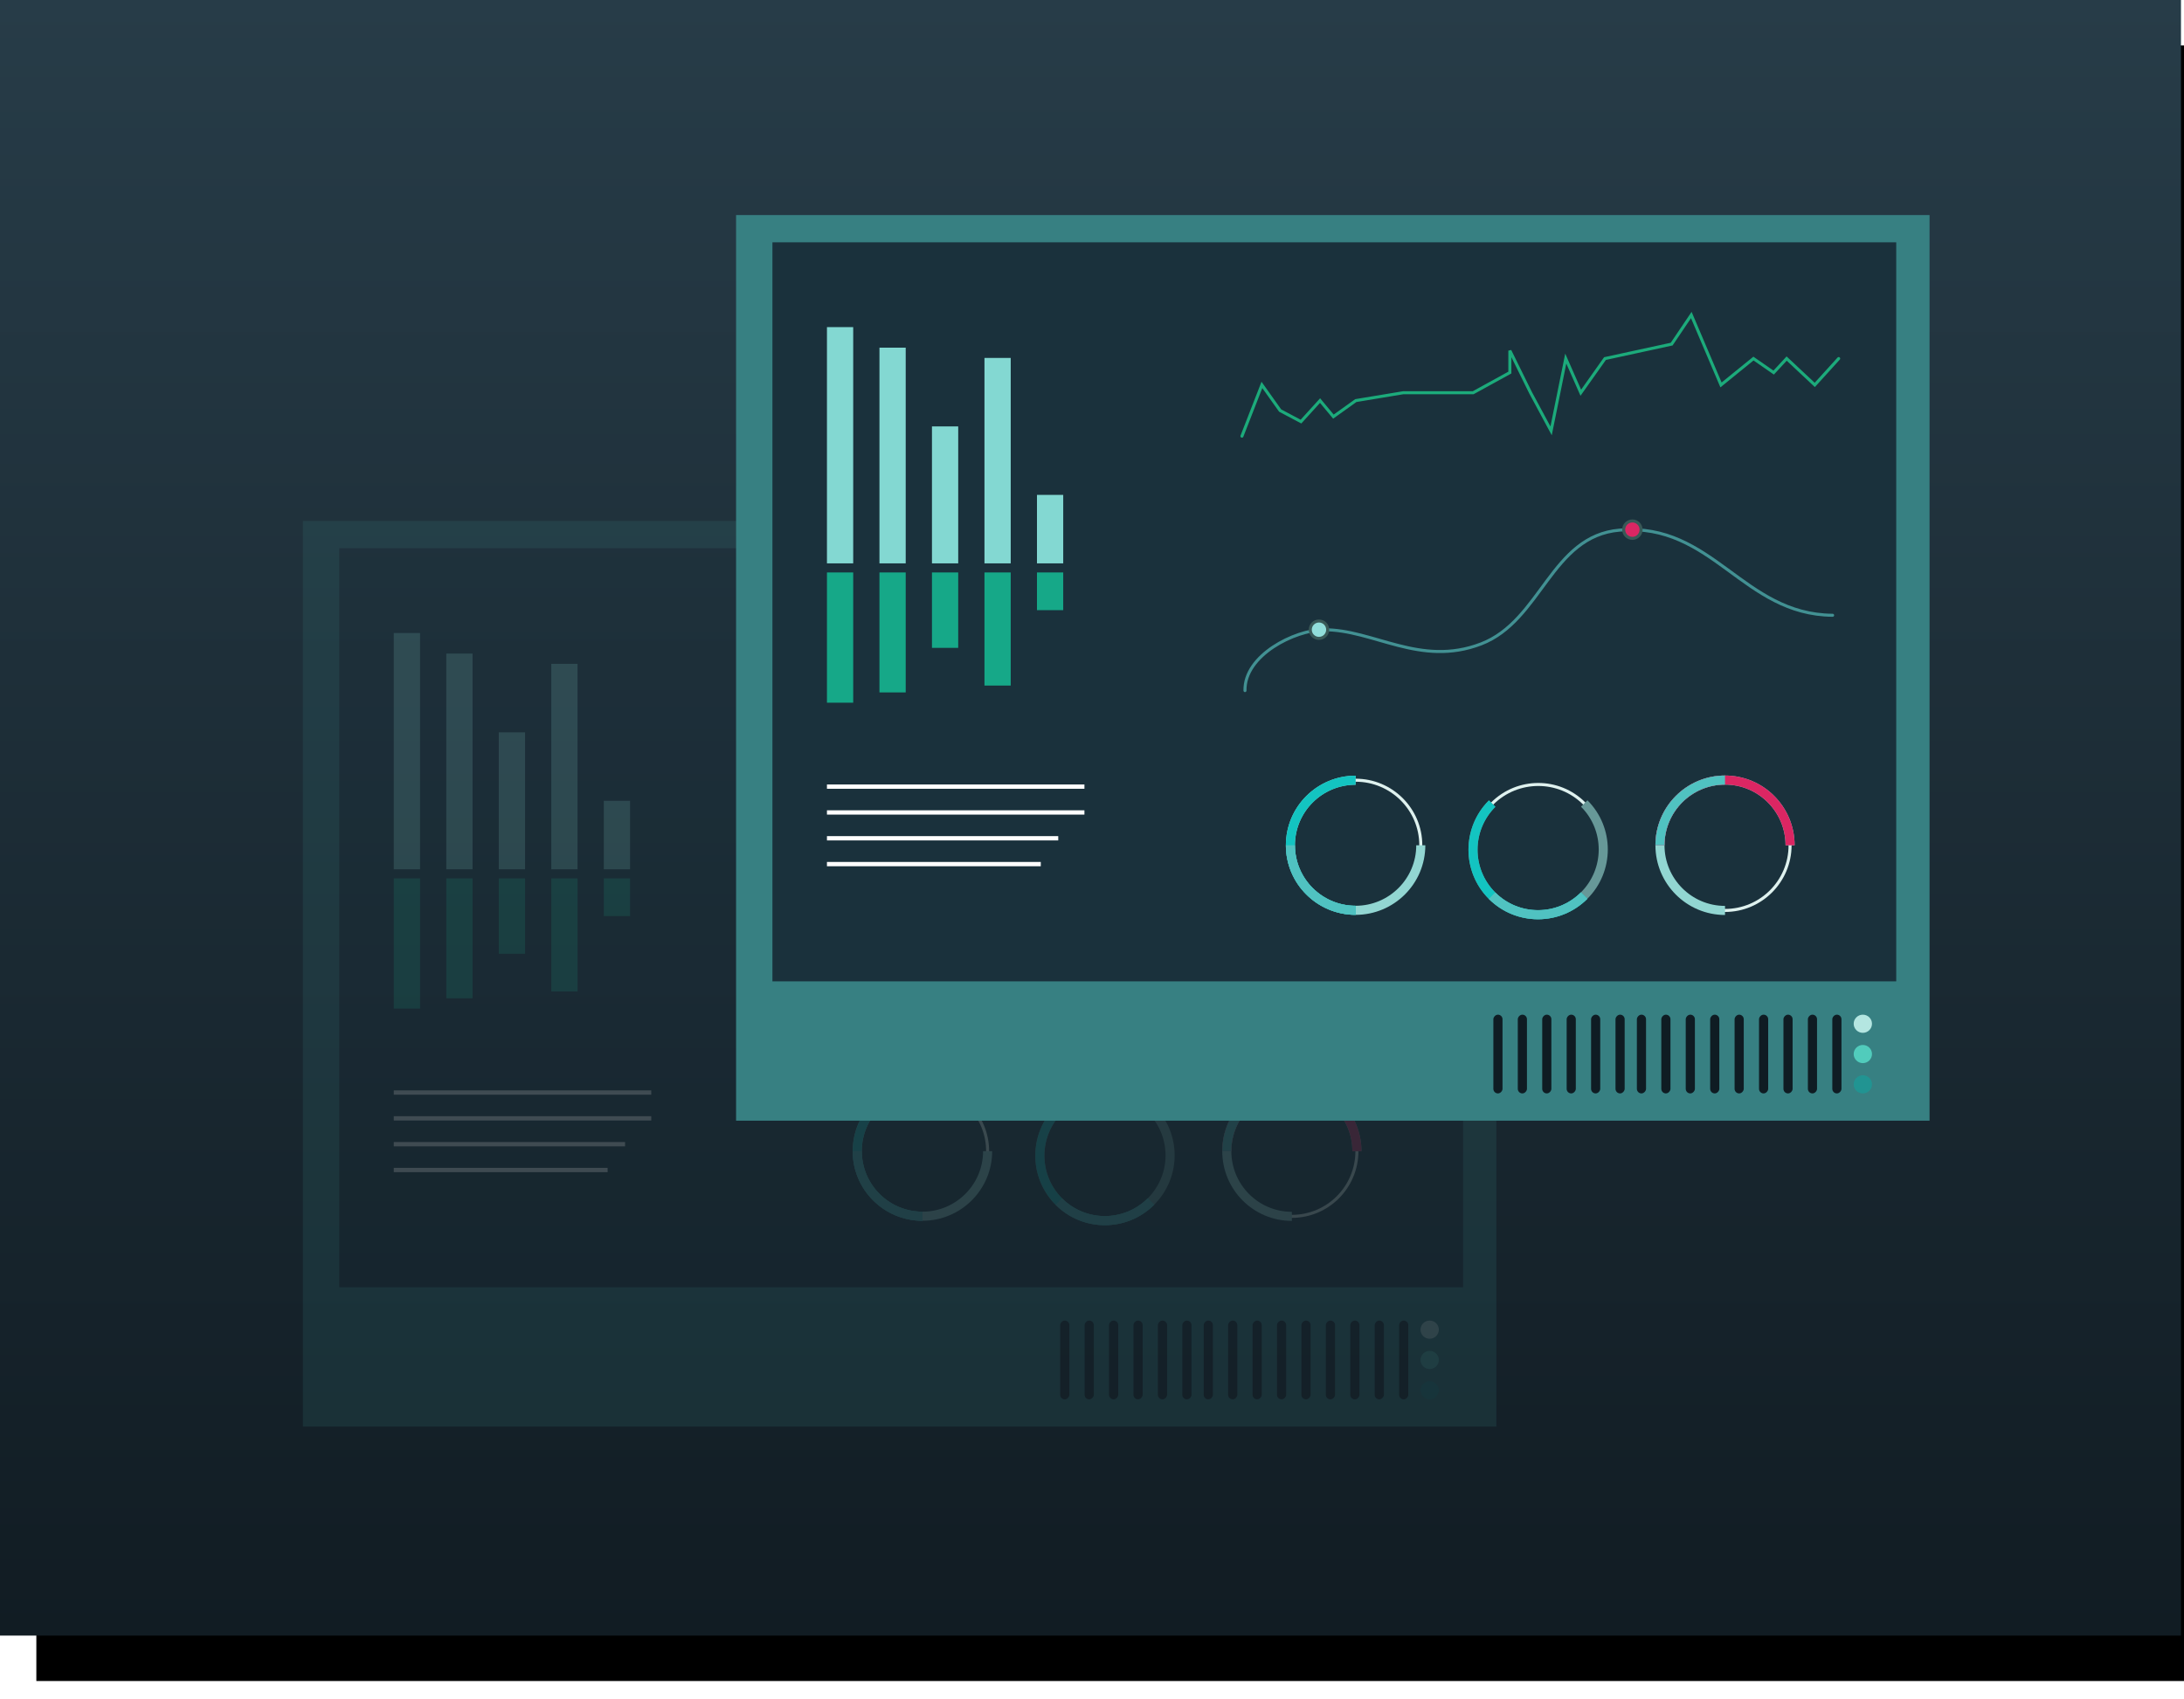 <svg xmlns="http://www.w3.org/2000/svg" xmlns:xlink="http://www.w3.org/1999/xlink" width="721" height="561" viewBox="0 0 721 561">
  <defs>
    <linearGradient id="diagnostic_services-c" x1="50%" x2="50%" y1="0%" y2="100%">
      <stop offset="0%" stop-color="#273C48"/>
      <stop offset="100%" stop-color="#111C23"/>
    </linearGradient>
    <rect id="diagnostic_services-b" width="720" height="540"/>
    <filter id="diagnostic_services-a" width="105.4%" height="107.8%" x="-1.5%" y="-1.9%" filterUnits="objectBoundingBox">
      <feOffset dx="12" dy="15" in="SourceAlpha" result="shadowOffsetOuter1"/>
      <feGaussianBlur in="shadowOffsetOuter1" result="shadowBlurOuter1" stdDeviation="3"/>
      <feColorMatrix in="shadowBlurOuter1" values="0 0 0 0 0   0 0 0 0 0   0 0 0 0 0  0 0 0 0.5 0"/>
    </filter>
  </defs>
  <g fill="none" fill-rule="evenodd">
    <use fill="#000" filter="url(#diagnostic_services-a)" xlink:href="#diagnostic_services-b"/>
    <use fill="url(#diagnostic_services-c)" xlink:href="#diagnostic_services-b"/>
    <g opacity=".168" transform="translate(100 172)">
      <rect width="394" height="299" fill="#378082"/>
      <rect width="371" height="244" x="12" y="9" fill="#1A313C"/>
      <g transform="translate(183 178)">
        <g transform="translate(0 8.59)">
          <ellipse cx="21.522" cy="21.477" stroke="#DFF2EF" rx="21.522" ry="21.477"/>
          <path stroke="#92D6D2" stroke-width="3" d="M21.522,0 C9.636,0 0,9.616 0,21.477 C0,33.339 9.636,42.955 21.522,42.955 C33.408,42.955 43.043,33.339 43.043,21.477"/>
          <path stroke="#13C4C1" stroke-width="3" d="M21.522,0 C9.636,0 0,9.616 0,21.477 C0,33.339 9.636,42.955 21.522,42.955"/>
          <path stroke="#50C2C1" stroke-width="3" d="M0,21.477 C0,33.339 9.636,42.955 21.522,42.955"/>
        </g>
        <g transform="rotate(-45 63.75 -46.253)">
          <ellipse cx="21.522" cy="21.477" stroke="#DFF2EF" rx="21.522" ry="21.477"/>
          <path stroke="#679898" stroke-width="3" d="M21.522,0 C9.636,0 0,9.616 0,21.477 C0,33.339 9.636,42.955 21.522,42.955 C33.408,42.955 43.043,33.339 43.043,21.477"/>
          <path stroke="#13C4C1" stroke-width="3" d="M21.522,0 C9.636,0 0,9.616 0,21.477 C0,33.339 9.636,42.955 21.522,42.955"/>
          <path stroke="#50C2C1" stroke-width="3" d="M0,21.477 C0,33.339 9.636,42.955 21.522,42.955"/>
        </g>
        <g transform="rotate(90 78.205 86.751)">
          <ellipse cx="21.522" cy="21.477" stroke="#DFF2EF" rx="21.522" ry="21.477"/>
          <path stroke="#92D6D2" stroke-width="3" d="M21.522,0 C9.636,0 0,9.616 0,21.477 C0,33.339 9.636,42.955 21.522,42.955 C33.408,42.955 43.043,33.339 43.043,21.477"/>
          <path stroke="#DB2663" stroke-width="3" d="M21.522,0 C9.636,0 0,9.616 0,21.477 C0,33.339 9.636,42.955 21.522,42.955"/>
          <path stroke="#50C2C1" stroke-width="3" d="M0,21.477 C0,33.339 9.636,42.955 21.522,42.955"/>
        </g>
      </g>
      <g fill="#83D8D2" transform="translate(30 37)">
        <rect width="8.667" height="78"/>
        <rect width="8.667" height="71.217" x="17.333" y="6.783"/>
        <rect width="8.667" height="45.217" x="34.667" y="32.783"/>
        <rect width="8.667" height="67.826" x="52" y="10.174"/>
        <rect width="8.667" height="22.609" x="69.333" y="55.391"/>
      </g>
      <g fill="#16A888" transform="matrix(1 0 0 -1 30 161)">
        <rect width="8.667" height="43"/>
        <rect width="8.667" height="39.605" x="17.333" y="3.395"/>
        <rect width="8.667" height="24.895" x="34.667" y="18.105"/>
        <rect width="8.667" height="37.342" x="52" y="5.658"/>
        <rect width="8.667" height="12.447" x="69.333" y="30.553"/>
      </g>
      <polyline stroke="#1CAB7B" stroke-linecap="round" points="167 73 173.589 56.082 179.608 64.541 186.488 68.194 192.79 61.257 197.196 66.552 204.592 61.257 220.256 58.662 243.343 58.662 255.446 52.007 255.446 44.766 262.288 58.662 269.064 71.254 273.902 47.385 278.869 58.662 286.854 47.385 308.863 42.61 315.345 33 325.154 56.082 335.865 47.385 342.535 52.007 346.826 47.385 356.107 56.082 364 47.385"/>
      <g fill="#FFF" transform="translate(30 188)">
        <rect width="85" height="1.421"/>
        <rect width="85" height="1.421" y="8.526"/>
        <rect width="76.356" height="1.421" y="17.053"/>
        <rect width="70.593" height="1.421" y="25.579"/>
      </g>
      <g transform="translate(168 101)">
        <path stroke="#429193" stroke-linecap="round" d="M0.002,56 C-0.229,44.287 16.447,36.019 25.94,35.923 C42.365,35.759 57.801,48.309 77.926,40.601 C97.896,32.951 101.018,4.908 123.72,3.024 C154.431,0.474 164.294,30.898 194,31.137"/>
        <ellipse cx="24.43" cy="35.897" fill="#91DEDA" stroke="#395957" rx="2.874" ry="2.872"/>
        <ellipse cx="127.896" cy="2.872" fill="#DB2663" stroke="#395957" rx="2.874" ry="2.872"/>
      </g>
      <g transform="matrix(-1 0 0 1 375 264)">
        <ellipse cx="3.024" cy="3" fill="#B4E6E1" rx="3.024" ry="3"/>
        <ellipse cx="3.024" cy="13" fill="#51CCBC" rx="3.024" ry="3"/>
        <ellipse cx="3.024" cy="23" fill="#219492" rx="3.024" ry="3"/>
        <rect width="3.024" height="26" x="10.081" fill="#0F1C23" rx="1.512"/>
        <rect width="3.024" height="26" x="18.145" fill="#0F1C23" rx="1.512"/>
        <rect width="3.024" height="26" x="26.21" fill="#0F1C23" rx="1.512"/>
        <rect width="3.024" height="26" x="34.274" fill="#0F1C23" rx="1.512"/>
        <rect width="3.024" height="26" x="42.339" fill="#0F1C23" rx="1.512"/>
        <rect width="3.024" height="26" x="50.403" fill="#0F1C23" rx="1.512"/>
        <rect width="3.024" height="26" x="58.468" fill="#0F1C23" rx="1.512"/>
        <rect width="3.024" height="26" x="66.532" fill="#0F1C23" rx="1.512"/>
        <rect width="3.024" height="26" x="74.597" fill="#0F1C23" rx="1.512"/>
        <rect width="3.024" height="26" x="81.653" fill="#0F1C23" rx="1.512"/>
        <rect width="3.024" height="26" x="89.718" fill="#0F1C23" rx="1.512"/>
        <rect width="3.024" height="26" x="97.782" fill="#0F1C23" rx="1.512"/>
        <rect width="3.024" height="26" x="105.847" fill="#0F1C23" rx="1.512"/>
        <rect width="3.024" height="26" x="113.911" fill="#0F1C23" rx="1.512"/>
        <rect width="3.024" height="26" x="121.976" fill="#0F1C23" rx="1.512"/>
      </g>
    </g>
    <g transform="translate(243 71)">
      <rect width="394" height="299" fill="#378082"/>
      <rect width="371" height="244" x="12" y="9" fill="#1A313C"/>
      <g transform="translate(183 178)">
        <g transform="translate(0 8.59)">
          <ellipse cx="21.522" cy="21.477" stroke="#DFF2EF" rx="21.522" ry="21.477"/>
          <path stroke="#92D6D2" stroke-width="3" d="M21.522,0 C9.636,0 0,9.616 0,21.477 C0,33.339 9.636,42.955 21.522,42.955 C33.408,42.955 43.043,33.339 43.043,21.477"/>
          <path stroke="#13C4C1" stroke-width="3" d="M21.522,0 C9.636,0 0,9.616 0,21.477 C0,33.339 9.636,42.955 21.522,42.955"/>
          <path stroke="#50C2C1" stroke-width="3" d="M0,21.477 C0,33.339 9.636,42.955 21.522,42.955"/>
        </g>
        <g transform="rotate(-45 63.75 -46.253)">
          <ellipse cx="21.522" cy="21.477" stroke="#DFF2EF" rx="21.522" ry="21.477"/>
          <path stroke="#679898" stroke-width="3" d="M21.522,0 C9.636,0 0,9.616 0,21.477 C0,33.339 9.636,42.955 21.522,42.955 C33.408,42.955 43.043,33.339 43.043,21.477"/>
          <path stroke="#13C4C1" stroke-width="3" d="M21.522,0 C9.636,0 0,9.616 0,21.477 C0,33.339 9.636,42.955 21.522,42.955"/>
          <path stroke="#50C2C1" stroke-width="3" d="M0,21.477 C0,33.339 9.636,42.955 21.522,42.955"/>
        </g>
        <g transform="rotate(90 78.205 86.751)">
          <ellipse cx="21.522" cy="21.477" stroke="#DFF2EF" rx="21.522" ry="21.477"/>
          <path stroke="#92D6D2" stroke-width="3" d="M21.522,0 C9.636,0 0,9.616 0,21.477 C0,33.339 9.636,42.955 21.522,42.955 C33.408,42.955 43.043,33.339 43.043,21.477"/>
          <path stroke="#DB2663" stroke-width="3" d="M21.522,0 C9.636,0 0,9.616 0,21.477 C0,33.339 9.636,42.955 21.522,42.955"/>
          <path stroke="#50C2C1" stroke-width="3" d="M0,21.477 C0,33.339 9.636,42.955 21.522,42.955"/>
        </g>
      </g>
      <g fill="#83D8D2" transform="translate(30 37)">
        <rect width="8.667" height="78"/>
        <rect width="8.667" height="71.217" x="17.333" y="6.783"/>
        <rect width="8.667" height="45.217" x="34.667" y="32.783"/>
        <rect width="8.667" height="67.826" x="52" y="10.174"/>
        <rect width="8.667" height="22.609" x="69.333" y="55.391"/>
      </g>
      <g fill="#16A888" transform="matrix(1 0 0 -1 30 161)">
        <rect width="8.667" height="43"/>
        <rect width="8.667" height="39.605" x="17.333" y="3.395"/>
        <rect width="8.667" height="24.895" x="34.667" y="18.105"/>
        <rect width="8.667" height="37.342" x="52" y="5.658"/>
        <rect width="8.667" height="12.447" x="69.333" y="30.553"/>
      </g>
      <polyline stroke="#1CAB7B" stroke-linecap="round" points="167 73 173.589 56.082 179.608 64.541 186.488 68.194 192.79 61.257 197.196 66.552 204.592 61.257 220.256 58.662 243.343 58.662 255.446 52.007 255.446 44.766 262.288 58.662 269.064 71.254 273.902 47.385 278.869 58.662 286.854 47.385 308.863 42.61 315.345 33 325.154 56.082 335.865 47.385 342.535 52.007 346.826 47.385 356.107 56.082 364 47.385"/>
      <g fill="#FFF" transform="translate(30 188)">
        <rect width="85" height="1.421"/>
        <rect width="85" height="1.421" y="8.526"/>
        <rect width="76.356" height="1.421" y="17.053"/>
        <rect width="70.593" height="1.421" y="25.579"/>
      </g>
      <g transform="translate(168 101)">
        <path stroke="#429193" stroke-linecap="round" d="M0.002,56 C-0.229,44.287 16.447,36.019 25.94,35.923 C42.365,35.759 57.801,48.309 77.926,40.601 C97.896,32.951 101.018,4.908 123.72,3.024 C154.431,0.474 164.294,30.898 194,31.137"/>
        <ellipse cx="24.43" cy="35.897" fill="#91DEDA" stroke="#395957" rx="2.874" ry="2.872"/>
        <ellipse cx="127.896" cy="2.872" fill="#DB2663" stroke="#395957" rx="2.874" ry="2.872"/>
      </g>
      <g transform="matrix(-1 0 0 1 375 264)">
        <ellipse cx="3.024" cy="3" fill="#B4E6E1" rx="3.024" ry="3"/>
        <ellipse cx="3.024" cy="13" fill="#51CCBC" rx="3.024" ry="3"/>
        <ellipse cx="3.024" cy="23" fill="#219492" rx="3.024" ry="3"/>
        <rect width="3.024" height="26" x="10.081" fill="#0F1C23" rx="1.512"/>
        <rect width="3.024" height="26" x="18.145" fill="#0F1C23" rx="1.512"/>
        <rect width="3.024" height="26" x="26.21" fill="#0F1C23" rx="1.512"/>
        <rect width="3.024" height="26" x="34.274" fill="#0F1C23" rx="1.512"/>
        <rect width="3.024" height="26" x="42.339" fill="#0F1C23" rx="1.512"/>
        <rect width="3.024" height="26" x="50.403" fill="#0F1C23" rx="1.512"/>
        <rect width="3.024" height="26" x="58.468" fill="#0F1C23" rx="1.512"/>
        <rect width="3.024" height="26" x="66.532" fill="#0F1C23" rx="1.512"/>
        <rect width="3.024" height="26" x="74.597" fill="#0F1C23" rx="1.512"/>
        <rect width="3.024" height="26" x="81.653" fill="#0F1C23" rx="1.512"/>
        <rect width="3.024" height="26" x="89.718" fill="#0F1C23" rx="1.512"/>
        <rect width="3.024" height="26" x="97.782" fill="#0F1C23" rx="1.512"/>
        <rect width="3.024" height="26" x="105.847" fill="#0F1C23" rx="1.512"/>
        <rect width="3.024" height="26" x="113.911" fill="#0F1C23" rx="1.512"/>
        <rect width="3.024" height="26" x="121.976" fill="#0F1C23" rx="1.512"/>
      </g>
    </g>
  </g>
</svg>
